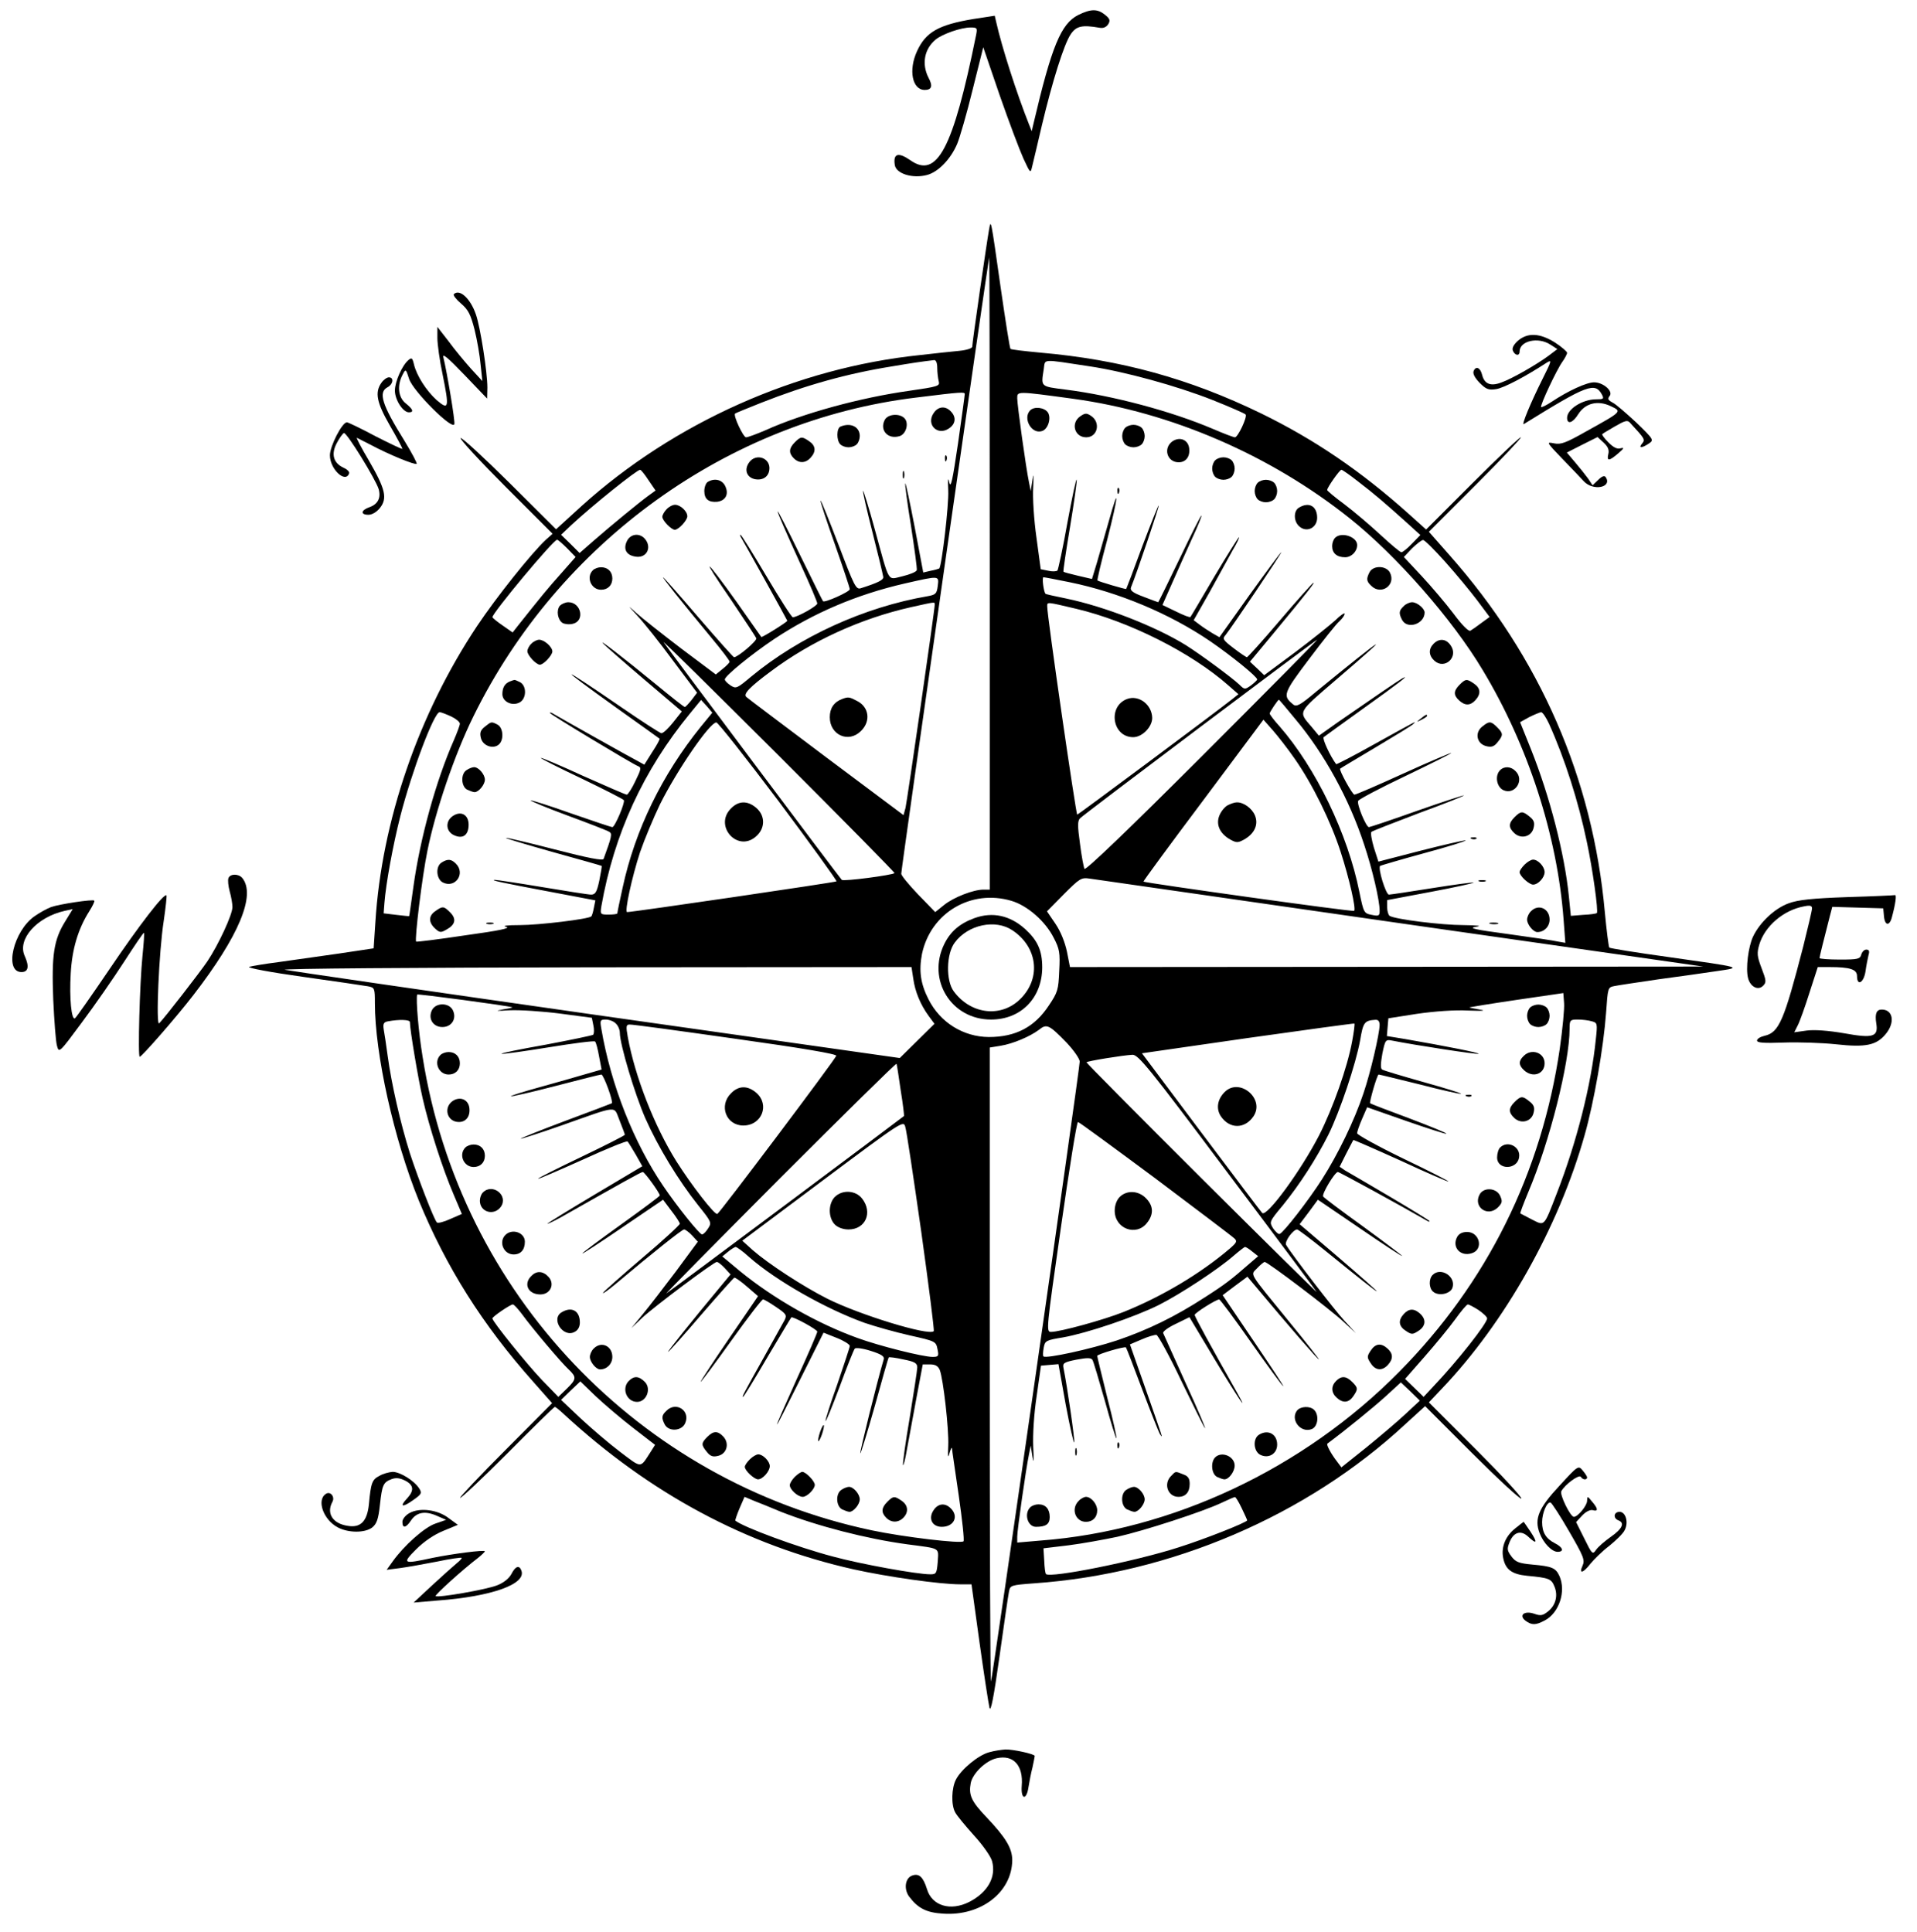 <?xml version="1.0" standalone="no"?>
<!DOCTYPE svg PUBLIC "-//W3C//DTD SVG 20010904//EN"
 "http://www.w3.org/TR/2001/REC-SVG-20010904/DTD/svg10.dtd">
<svg version="1.0" xmlns="http://www.w3.org/2000/svg"
 width="767pt" height="773pt" viewBox="0 0 767 773"
 preserveAspectRatio="xMidYMid meet">

<g transform="translate(0,773) scale(0.1,-0.1)"
fill="#000000" stroke="none">
<path d="M4314 7670 c-69 -35 -106 -124 -179 -435 l-7 -30 -10 25 c-51 128
-110 313 -132 411 l-6 26 -85 -13 c-139 -23 -191 -52 -226 -129 -35 -76 -19
-155 31 -155 28 0 33 16 15 49 -28 55 -17 115 29 153 27 22 101 48 139 48 27
0 28 -2 22 -32 -92 -454 -156 -575 -263 -499 -48 33 -69 27 -62 -19 5 -35 71
-56 130 -40 44 12 94 63 120 125 10 24 38 120 61 214 l43 172 66 -193 c37
-106 80 -220 95 -253 28 -60 28 -60 35 -30 4 17 22 91 39 165 42 176 88 323
115 363 22 33 46 38 115 26 15 -3 27 2 35 14 9 15 7 22 -13 38 -30 24 -56 24
-107 -1z"/>
<path d="M3957 6810 c-8 -43 -67 -450 -67 -467 0 -7 -22 -14 -52 -17 -29 -3
-100 -10 -158 -17 -492 -51 -983 -270 -1352 -603 l-103 -94 -187 186 c-103
102 -191 183 -195 179 -4 -4 77 -92 180 -195 l188 -188 -27 -24 c-58 -54 -199
-231 -275 -345 -235 -353 -382 -782 -407 -1185 l-7 -105 -140 -21 c-77 -11
-185 -26 -240 -34 -55 -7 -108 -16 -118 -19 -10 -4 86 -22 215 -40 128 -18
245 -35 261 -38 26 -5 27 -8 27 -67 0 -203 76 -545 176 -791 109 -265 254
-496 458 -725 l75 -85 -186 -187 c-103 -103 -185 -190 -182 -192 3 -3 88 77
190 179 101 102 186 185 189 185 3 0 19 -13 35 -28 345 -319 732 -526 1160
-622 135 -30 346 -60 426 -60 l46 0 32 -232 c18 -128 36 -246 40 -262 5 -20
17 41 40 205 18 129 35 246 38 260 5 25 7 26 101 33 547 38 1090 270 1485 637
l79 72 188 -188 c104 -104 193 -186 197 -182 4 4 -78 93 -182 197 l-188 188
52 55 c252 264 467 645 571 1014 38 133 76 353 86 490 7 100 7 102 33 107 14
3 94 15 176 27 83 11 188 26 235 33 103 15 104 14 -200 57 -124 17 -228 34
-231 37 -3 4 -11 68 -18 142 -48 534 -259 1019 -622 1429 l-82 93 189 189
c104 104 184 189 179 189 -6 0 -93 -83 -194 -184 l-185 -185 -69 62 c-192 172
-377 298 -592 403 -286 139 -562 215 -884 243 -63 6 -116 12 -118 15 -3 2 -20
112 -39 243 -41 289 -39 276 -47 233z m3 -1375 l0 -1265 -25 0 c-40 0 -118
-30 -157 -61 l-36 -29 -69 71 c-37 39 -68 76 -67 83 1 27 349 2466 352 2466 1
0 2 -569 2 -1265z m-210 823 c0 -18 3 -42 6 -54 5 -19 -2 -21 -119 -38 -193
-27 -425 -90 -575 -158 -35 -15 -70 -28 -77 -28 -11 0 -52 87 -44 95 2 2 49
21 104 43 180 71 344 117 525 146 83 14 110 18 168 25 7 0 12 -11 12 -31z
m610 6 c140 -21 348 -78 492 -135 70 -28 130 -54 132 -58 7 -10 -31 -91 -43
-91 -5 0 -45 15 -89 34 -164 70 -399 133 -589 157 -101 13 -98 10 -87 81 7 43
-14 42 184 12z m-500 -111 c0 -5 -12 -93 -27 -198 -22 -149 -29 -182 -35 -155
-5 23 -6 12 -4 -33 3 -56 -26 -303 -36 -312 -2 -1 -17 -6 -34 -9 l-30 -7 -34
180 c-19 99 -36 179 -38 177 -2 -3 8 -79 23 -171 14 -91 25 -171 23 -177 -3
-7 -28 -17 -57 -24 -62 -14 -50 -34 -111 188 -24 87 -45 156 -47 154 -2 -2 15
-77 38 -167 23 -90 42 -170 43 -178 1 -12 -21 -23 -90 -45 -19 -6 -26 8 -89
174 -38 99 -70 179 -72 177 -2 -2 24 -81 57 -174 33 -94 60 -175 60 -181 0
-10 -100 -55 -107 -48 -2 2 -41 81 -87 175 -126 258 -126 243 -1 -31 36 -78
65 -147 65 -153 0 -10 -80 -55 -98 -55 -5 0 -52 74 -106 165 -54 91 -100 165
-103 165 -2 0 -2 -3 0 -7 17 -28 187 -335 187 -337 0 -5 -101 -68 -104 -65 -1
2 -47 66 -100 142 -130 182 -146 188 -22 8 53 -79 99 -148 102 -155 4 -10 -74
-76 -89 -76 -3 0 -67 72 -143 160 -75 88 -139 160 -141 160 -4 0 63 -85 194
-243 40 -48 73 -91 72 -95 0 -4 -13 -17 -28 -29 l-27 -22 -140 105 c-76 58
-157 122 -179 142 -36 33 -35 32 6 -13 26 -28 90 -108 142 -179 l96 -128 -22
-29 c-12 -15 -24 -28 -27 -28 -3 -1 -54 40 -115 90 -128 105 -239 191 -210
162 11 -11 86 -77 166 -145 l147 -125 -35 -44 c-19 -24 -40 -44 -47 -43 -6 1
-76 46 -156 101 -262 180 -273 179 -20 -2 91 -65 167 -119 169 -121 2 -2 -11
-26 -29 -53 l-32 -51 -31 17 c-24 12 -293 163 -339 190 -5 2 -8 2 -8 0 0 -5
330 -204 353 -213 14 -5 12 -13 -11 -60 -14 -30 -30 -54 -34 -54 -5 0 -83 34
-175 75 -91 42 -167 74 -169 72 -2 -2 71 -39 162 -82 91 -44 168 -83 170 -87
6 -9 -36 -108 -46 -108 -4 0 -79 25 -165 55 -87 31 -160 54 -162 52 -2 -2 65
-30 149 -61 84 -31 159 -60 166 -65 12 -7 10 -18 -23 -108 -3 -8 -61 3 -196
38 -105 27 -193 48 -195 46 -2 -2 83 -27 189 -57 105 -29 193 -54 194 -55 2
-1 -3 -27 -9 -58 -10 -47 -16 -57 -33 -57 -11 0 -99 14 -195 30 -96 16 -182
29 -190 29 -21 -1 26 -11 228 -49 l174 -33 -6 -30 c-3 -17 -8 -32 -10 -34 -10
-11 -211 -35 -286 -35 -52 0 -73 -3 -55 -7 21 -5 -26 -15 -164 -34 -106 -16
-195 -27 -196 -25 -7 7 24 261 45 363 32 160 109 386 184 538 342 697 1019
1185 1771 1276 184 23 195 23 195 14z m435 -19 c389 -53 788 -225 1105 -478
186 -148 411 -404 532 -607 181 -300 299 -662 324 -999 l7 -93 -29 5 c-16 4
-105 17 -199 30 -135 18 -162 24 -130 29 27 4 10 6 -50 7 -86 0 -273 23 -295
37 -5 3 -10 19 -10 35 l0 28 175 33 c96 18 173 35 171 37 -3 2 -77 -8 -165
-22 -88 -14 -167 -26 -174 -26 -12 0 -45 106 -35 115 1 1 81 25 177 51 96 26
170 49 165 51 -5 1 -85 -17 -179 -41 l-170 -44 -18 56 c-9 31 -14 59 -10 63 5
4 90 37 190 75 101 37 182 69 180 71 -2 1 -86 -26 -188 -62 -101 -36 -188 -65
-192 -65 -11 0 -49 91 -43 105 2 6 87 51 190 100 102 49 184 90 183 92 -2 1
-88 -35 -191 -82 -103 -47 -191 -85 -197 -85 -8 0 -63 100 -57 104 2 2 66 40
143 86 77 46 145 87 150 93 13 13 19 16 -158 -82 -82 -46 -150 -81 -151 -79
-25 34 -56 102 -50 108 5 4 77 56 159 115 140 100 192 140 155 120 -16 -9
-127 -85 -254 -173 l-79 -56 -29 35 c-54 63 -59 54 98 189 242 207 202 183
-80 -48 -64 -54 -79 -62 -92 -51 -43 35 -40 44 64 182 55 73 109 141 121 151
12 11 21 24 21 30 0 5 -17 -6 -37 -26 -21 -19 -93 -77 -161 -128 l-124 -92
-28 27 -29 27 93 112 c136 164 172 211 160 203 -6 -4 -67 -72 -135 -152 -68
-80 -127 -145 -130 -145 -3 0 -27 16 -53 36 -42 32 -46 38 -33 52 23 28 228
332 223 332 -2 0 -59 -77 -126 -170 l-121 -170 -28 16 c-15 9 -38 24 -51 34
l-24 18 64 113 c35 63 76 138 92 167 17 28 28 52 25 52 -2 0 -47 -71 -98 -157
-51 -87 -94 -160 -96 -162 -2 -3 -28 7 -58 22 l-54 26 39 88 c21 48 57 128 79
177 23 49 40 91 38 93 -2 2 -41 -76 -87 -172 -46 -96 -85 -175 -86 -175 -1 0
-28 10 -59 22 -43 16 -54 25 -50 37 24 59 114 326 111 328 -2 2 -31 -72 -66
-164 -34 -93 -63 -169 -64 -170 -2 -2 -108 29 -115 34 -2 1 15 75 39 163 45
176 50 231 6 73 -15 -54 -37 -128 -47 -164 l-20 -66 -56 13 c-30 7 -56 14 -58
16 -2 2 10 82 26 178 16 96 28 181 27 190 -2 8 -18 -68 -37 -170 -18 -102 -37
-188 -40 -193 -4 -4 -21 -5 -37 -1 l-30 6 -17 126 c-10 70 -16 161 -13 202 2
50 1 60 -3 30 l-7 -45 -7 35 c-12 57 -47 309 -47 336 0 29 -3 29 225 -2z
m-1700 -326 l28 -41 -29 -21 c-37 -27 -148 -118 -219 -180 l-56 -49 -37 37
-37 36 40 38 c86 80 262 221 276 222 4 0 19 -19 34 -42z m2839 -5 c64 -49 106
-85 195 -165 l54 -49 -34 -35 c-18 -19 -37 -34 -42 -34 -5 0 -43 32 -84 70
-42 39 -107 94 -144 122 -38 28 -69 54 -69 57 0 10 50 81 57 81 4 0 34 -21 67
-47z m-3164 -268 l33 -34 -59 -67 c-52 -58 -78 -90 -171 -207 l-22 -28 -40 28
c-22 15 -40 30 -41 33 0 17 244 310 259 310 4 0 22 -16 41 -35z m3512 -53 c43
-48 100 -117 128 -154 l50 -67 -33 -24 c-17 -13 -37 -27 -44 -31 -7 -4 -34 23
-68 69 -31 41 -88 108 -127 150 l-71 76 33 35 c19 18 39 34 44 33 6 0 46 -40
88 -87z m-2030 -97 c-4 -31 -8 -35 -41 -41 -252 -43 -513 -162 -706 -322 -56
-47 -60 -49 -82 -35 -13 9 -23 19 -23 24 0 14 107 101 198 162 157 104 330
178 522 222 141 32 137 32 132 -10z m528 15 c195 -40 399 -125 562 -236 86
-59 188 -142 188 -153 0 -3 -12 -14 -25 -24 -24 -17 -26 -17 -47 4 -30 28
-150 117 -213 157 -121 75 -325 155 -480 187 -44 9 -81 17 -82 19 -7 7 -15 66
-8 66 4 0 51 -9 105 -20z m-540 -89 c0 -22 -111 -789 -117 -814 l-8 -29 -310
232 c-170 128 -314 236 -319 241 -13 12 14 40 99 103 160 120 359 211 559 256
99 22 96 22 96 11z m565 -17 c212 -50 462 -176 610 -307 l40 -35 -25 -20 c-72
-57 -616 -462 -620 -462 -5 0 -121 799 -120 833 0 19 -4 19 115 -9z m-726
-1058 c-8 -8 -204 -34 -211 -27 -10 10 -703 935 -713 951 -4 8 202 -196 460
-453 257 -257 466 -469 464 -471z m1231 469 c-288 -288 -467 -460 -471 -452
-3 6 -12 52 -18 101 -10 72 -10 92 1 102 17 17 942 713 948 714 3 0 -204 -209
-460 -465z m-2006 117 c-155 -192 -263 -413 -313 -645 -12 -53 -21 -99 -21
-102 0 -3 -16 -5 -35 -5 -33 0 -34 1 -29 33 51 290 168 544 354 771 l45 55 23
-25 22 -26 -46 -56z m2379 30 c116 -138 216 -321 275 -502 33 -98 62 -224 62
-264 0 -21 -3 -23 -32 -17 -31 6 -32 9 -49 91 -46 232 -174 497 -320 664 -22
24 -39 47 -39 51 0 5 32 54 37 55 1 0 31 -35 66 -78z m-3378 11 c19 -9 35 -22
35 -29 0 -6 -11 -36 -24 -66 -71 -161 -135 -391 -162 -587 -9 -64 -16 -116
-17 -117 -1 -1 -24 2 -52 5 l-50 6 3 40 c6 79 34 232 64 350 47 182 135 415
157 415 6 0 26 -8 46 -17z m4393 -30 c63 -140 117 -309 151 -472 23 -107 47
-279 40 -285 -2 -2 -26 -6 -54 -7 l-50 -4 -8 79 c-17 169 -76 399 -152 589
l-43 107 36 20 c20 10 42 19 48 20 6 0 20 -21 32 -47z m-1018 -139 c72 -103
145 -252 184 -373 35 -108 62 -228 54 -236 -4 -5 -838 112 -843 117 -1 2 106
148 239 325 l241 323 38 -43 c20 -23 60 -74 87 -113z m-2065 -170 c130 -174
234 -318 232 -321 -4 -4 -815 -123 -838 -123 -11 0 19 139 52 240 18 52 54
138 80 192 68 136 198 326 225 327 6 1 118 -141 249 -315z m2490 -489 l1210
-173 -1267 -1 -1267 -1 -12 61 c-8 38 -25 81 -46 112 l-34 50 68 69 c63 63 69
67 103 62 19 -3 580 -83 1245 -179z m-1558 90 c64 -19 136 -82 169 -148 23
-44 26 -60 22 -132 -3 -75 -6 -86 -41 -138 -57 -87 -133 -127 -241 -127 -102
1 -194 58 -241 151 -32 63 -39 114 -26 182 35 164 196 260 358 212z m-393
-311 c7 -52 29 -105 62 -150 l23 -31 -69 -68 -70 -69 -1212 172 c-667 95
-1229 177 -1248 181 -20 5 512 9 1236 10 l1271 1 7 -46z m-1604 -115 c3 -1
-15 -5 -40 -9 -32 -6 -24 -6 29 -3 40 2 131 -4 201 -13 l128 -17 6 -30 c4 -17
3 -34 -1 -38 -5 -3 -91 -21 -192 -40 -102 -18 -180 -34 -174 -36 5 -2 90 10
189 26 98 16 182 27 185 23 4 -4 11 -31 16 -60 l10 -52 -66 -19 c-36 -11 -119
-34 -183 -52 -65 -18 -116 -34 -114 -36 2 -2 82 16 178 41 96 25 179 46 184
46 9 0 49 -110 42 -115 -2 -1 -85 -33 -185 -70 -101 -38 -181 -70 -180 -72 2
-1 75 22 163 53 235 83 208 80 233 20 11 -28 21 -54 21 -57 0 -3 -79 -43 -175
-89 -96 -46 -174 -85 -172 -87 2 -2 82 33 178 76 96 44 177 77 180 73 4 -4 18
-28 33 -53 l26 -46 -190 -113 c-104 -62 -190 -115 -190 -117 0 -2 24 9 53 25
249 141 322 182 329 182 7 0 68 -84 68 -94 0 -3 -70 -55 -155 -116 -85 -61
-155 -113 -155 -116 0 -3 73 45 161 105 l162 110 33 -44 c19 -24 34 -48 34
-52 0 -5 -67 -67 -150 -137 -82 -70 -153 -133 -157 -139 -4 -7 18 8 48 33 152
128 268 220 276 220 5 0 20 -11 32 -24 l23 -25 -87 -118 c-49 -65 -109 -143
-134 -173 l-45 -55 44 42 c51 47 286 223 298 223 5 0 19 -11 32 -25 l23 -25
-39 -47 c-120 -144 -215 -263 -211 -263 3 0 62 66 132 148 70 81 130 148 133
149 4 1 27 -15 51 -36 l44 -38 -117 -171 c-65 -95 -115 -172 -113 -172 3 0 58
74 123 165 65 91 122 165 127 165 5 0 28 -14 53 -31 40 -27 43 -32 33 -52 -7
-12 -42 -76 -79 -142 -85 -152 -92 -165 -87 -165 3 0 46 71 97 158 51 86 94
158 96 160 4 6 104 -48 104 -57 0 -5 -36 -89 -81 -187 -109 -242 -107 -244 8
-13 l98 196 53 -21 c28 -11 52 -26 52 -32 0 -6 -23 -75 -50 -154 -28 -78 -49
-145 -47 -147 2 -2 28 61 57 139 29 79 56 147 60 151 4 5 33 1 64 -9 42 -13
55 -22 52 -33 -26 -87 -97 -374 -94 -377 2 -2 28 83 58 189 29 105 54 194 56
195 1 2 28 -1 58 -8 46 -9 56 -15 56 -32 0 -11 -14 -101 -30 -200 -17 -100
-29 -185 -27 -191 1 -5 9 21 15 59 7 38 24 131 38 206 l26 138 29 0 c21 0 32
-6 39 -22 14 -36 37 -237 34 -303 -2 -45 -1 -53 5 -30 5 17 9 25 10 19 0 -7
13 -91 27 -189 14 -97 23 -180 19 -183 -10 -10 -239 17 -367 44 -933 197
-1648 950 -1797 1894 -17 103 -27 228 -22 250 1 4 366 -45 381 -51z m4191
-164 c-73 -499 -291 -939 -643 -1295 -383 -388 -908 -635 -1435 -675 l-93 -8
0 24 c0 26 35 272 47 329 l7 35 7 -45 c5 -30 6 -17 3 40 -2 51 3 133 14 205
l17 120 35 3 35 3 29 -162 c17 -90 32 -157 34 -151 3 10 -28 224 -43 298 -4
19 2 23 52 33 43 8 58 8 64 -1 4 -6 26 -81 50 -165 23 -84 44 -151 46 -149 2
2 -14 76 -37 164 -22 89 -40 163 -40 166 0 7 110 39 115 34 2 -2 31 -77 65
-168 34 -90 66 -171 71 -179 13 -19 16 -29 -61 191 l-59 168 47 20 c25 11 52
19 59 18 7 -2 52 -84 99 -183 48 -99 90 -184 95 -190 5 -5 -29 76 -77 180 -47
105 -88 195 -90 200 -3 6 20 23 50 37 l55 27 97 -162 c90 -150 150 -240 92
-137 -107 189 -168 301 -168 308 0 8 86 62 98 62 4 0 61 -77 127 -171 66 -94
124 -173 129 -176 5 -3 -48 77 -117 179 l-125 185 49 37 50 37 26 -31 c145
-173 255 -300 260 -300 2 0 -51 68 -119 151 -167 205 -155 185 -128 214 13 14
27 25 30 25 12 0 263 -190 315 -239 l50 -46 -46 50 c-40 43 -210 264 -233 303
-8 13 28 62 44 62 4 0 56 -39 115 -87 257 -209 271 -214 38 -14 l-143 122 37
49 36 49 169 -115 c92 -63 168 -113 168 -110 0 2 -70 55 -155 117 -86 62 -158
116 -161 121 -6 10 47 98 59 98 6 0 256 -137 360 -197 4 -2 7 -2 7 0 0 3 -71
46 -157 97 -87 51 -168 99 -181 106 l-22 15 26 52 c15 28 27 53 29 55 1 1 86
-36 190 -83 103 -48 189 -85 190 -83 2 2 -79 43 -181 92 -101 49 -184 95 -184
101 0 7 9 33 20 58 l20 46 157 -55 c86 -30 158 -53 160 -51 2 3 -65 30 -149
62 -84 31 -154 58 -156 60 -4 4 28 115 34 115 3 0 77 -18 166 -40 88 -23 162
-39 164 -37 2 2 -65 23 -151 47 -85 24 -159 46 -165 50 -7 4 -6 25 1 64 11 54
13 57 38 52 90 -18 344 -57 347 -53 4 4 -133 31 -294 59 l-73 12 3 36 3 35
115 18 c70 10 150 16 205 13 58 -2 74 -1 45 4 -25 4 -43 8 -40 9 3 1 88 15
190 30 l185 27 3 -40 c2 -21 -6 -103 -17 -181z m-4601 105 c0 -30 33 -227 51
-305 26 -115 81 -285 124 -385 l33 -78 -46 -20 c-26 -12 -50 -18 -54 -14 -12
13 -75 176 -108 277 -37 117 -74 278 -89 390 -6 44 -13 92 -16 107 -3 21 0 28
18 31 43 8 87 7 87 -3z m824 -6 c9 -8 16 -25 16 -37 0 -46 60 -246 102 -342
51 -115 133 -250 212 -349 53 -66 54 -69 39 -92 -8 -13 -19 -24 -24 -24 -10 0
-100 112 -156 195 -117 172 -209 404 -247 628 -6 34 -5 37 18 37 13 0 32 -7
40 -16z m3056 -6 c-1 -37 -36 -189 -65 -274 -36 -108 -102 -244 -166 -344 -53
-83 -153 -212 -169 -218 -5 -2 -16 8 -26 22 -16 26 -16 27 39 93 68 84 133
185 182 282 46 93 110 284 127 378 12 72 17 79 61 82 11 1 17 -6 17 -21z m849
15 c22 -6 23 -8 16 -72 -18 -181 -77 -413 -156 -616 -53 -137 -48 -131 -100
-105 -24 13 -45 23 -46 24 -2 1 13 40 32 86 85 200 165 517 165 653 0 35 2 37
33 37 17 0 43 -3 56 -7z m-959 -80 c-19 -104 -77 -268 -132 -376 -73 -142
-210 -329 -228 -311 -5 5 -115 151 -245 324 l-236 315 423 61 c233 33 425 59
427 58 2 -2 -2 -34 -9 -71z m-2467 10 c265 -37 406 -61 403 -68 -6 -17 -467
-630 -476 -633 -11 -4 -102 113 -164 211 -88 141 -165 338 -194 496 -8 44 -7
51 7 51 9 1 199 -25 424 -57z m1325 -16 c28 -30 52 -64 52 -75 0 -31 -350
-2476 -355 -2481 -3 -2 -5 568 -5 1266 l0 1271 43 7 c50 8 118 37 154 64 31
25 40 21 111 -52z m643 -519 c195 -259 355 -474 357 -478 1 -3 -206 201 -461
455 -254 253 -461 462 -460 464 4 5 145 28 184 30 23 1 66 -51 380 -471z
m-1307 327 c9 -54 14 -100 13 -101 -18 -15 -943 -706 -951 -710 -6 -4 198 203
454 460 256 256 466 463 467 459 2 -5 9 -53 17 -108z m82 -564 c30 -216 53
-396 50 -398 -19 -20 -296 65 -426 130 -97 49 -235 139 -298 194 l-42 38 322
241 c317 237 323 241 330 215 5 -14 33 -203 64 -420z m937 213 c166 -125 308
-232 316 -240 12 -11 9 -17 -19 -41 -117 -100 -272 -192 -424 -253 -80 -32
-255 -80 -291 -80 -20 0 -18 13 40 420 33 231 63 420 68 420 4 0 143 -102 310
-226z m-1625 -315 c107 -94 306 -207 462 -263 41 -14 122 -37 180 -50 103 -23
105 -24 111 -55 6 -28 4 -31 -20 -31 -38 0 -214 44 -301 76 -158 57 -333 156
-468 266 l-72 60 22 18 c13 11 27 19 31 20 5 0 30 -18 55 -41z m2013 22 l23
-18 -35 -30 c-72 -63 -96 -82 -179 -135 -117 -76 -227 -130 -351 -172 -106
-35 -284 -74 -294 -64 -3 2 -2 18 1 35 5 28 10 30 77 41 96 17 286 81 384 130
87 44 236 142 298 196 22 19 43 35 46 36 4 0 17 -8 30 -19z m-2924 -248 c46
-63 159 -196 187 -222 34 -32 33 -40 -7 -79 l-33 -32 -65 67 c-62 65 -199 235
-199 247 0 7 72 56 82 56 4 0 20 -17 35 -37z m3828 15 c19 -13 35 -28 35 -34
0 -20 -118 -170 -214 -271 l-40 -43 -37 36 -37 36 78 89 c43 49 98 116 122
149 23 32 46 60 51 60 4 0 23 -10 42 -22z m-3382 -472 l88 -68 -17 -27 c-44
-68 -34 -68 -123 -1 -45 34 -116 95 -159 135 l-77 73 38 37 39 37 61 -59 c34
-32 102 -90 150 -127z m3090 55 c-32 -30 -103 -90 -157 -134 l-99 -79 -18 24
c-24 31 -43 67 -38 71 73 54 188 148 234 190 l60 55 38 -36 38 -37 -58 -54z
m-2498 -391 c145 -57 342 -108 505 -130 136 -18 125 -12 122 -70 -4 -47 -6
-50 -30 -50 -53 0 -279 41 -389 71 -141 37 -360 118 -391 144 -1 1 6 23 17 49
l20 46 38 -16 c21 -8 70 -28 108 -44z m1843 15 c12 -25 22 -47 22 -49 0 -8
-172 -76 -277 -109 -171 -55 -510 -123 -528 -106 -3 3 -6 27 -7 54 l-3 49 100
12 c55 7 143 23 195 34 111 25 343 101 415 135 28 13 52 24 56 24 3 1 15 -19
27 -44z"/>
<path d="M3735 6076 c-30 -45 16 -91 61 -61 28 18 31 46 8 69 -22 23 -51 20
-69 -8z"/>
<path d="M3540 6050 c-22 -42 13 -80 60 -65 25 8 37 50 20 70 -19 22 -67 19
-80 -5z"/>
<path d="M3363 6023 c-16 -6 -17 -55 -1 -71 7 -7 21 -12 33 -12 12 0 26 5 33
12 7 7 12 21 12 33 0 37 -36 55 -77 38z"/>
<path d="M3180 5960 c-24 -24 -25 -43 -4 -64 21 -21 47 -20 67 2 23 25 21 48
-5 66 -29 20 -34 20 -58 -4z"/>
<path d="M3781 5894 c0 -11 3 -14 6 -6 3 7 2 16 -1 19 -3 4 -6 -2 -5 -13z"/>
<path d="M2997 5879 c-20 -28 -10 -58 21 -66 31 -7 56 7 60 36 7 48 -53 70
-81 30z"/>
<path d="M3612 5830 c0 -14 2 -19 5 -12 2 6 2 18 0 25 -3 6 -5 1 -5 -13z"/>
<path d="M2831 5801 c-7 -5 -13 -21 -13 -36 0 -32 17 -46 51 -43 34 4 48 30
33 62 -12 27 -44 34 -71 17z"/>
<path d="M2667 5692 c-10 -10 -17 -24 -17 -30 0 -15 36 -52 50 -52 15 0 50 38
50 54 0 20 -28 46 -49 46 -10 0 -25 -8 -34 -18z"/>
<path d="M2508 5564 c-16 -34 0 -58 39 -62 39 -4 60 34 37 67 -21 30 -61 27
-76 -5z"/>
<path d="M2372 5448 c-28 -28 -7 -78 33 -78 27 0 45 18 45 45 0 27 -18 45 -45
45 -12 0 -26 -5 -33 -12z"/>
<path d="M2240 5306 c-15 -19 -9 -56 11 -69 9 -5 28 -7 42 -3 48 12 32 86 -19
86 -12 0 -27 -7 -34 -14z"/>
<path d="M2126 5154 c-9 -8 -16 -22 -16 -30 0 -16 35 -54 50 -54 15 0 50 38
50 53 0 18 -32 47 -53 47 -8 0 -23 -7 -31 -16z"/>
<path d="M2040 5003 c-20 -8 -30 -24 -30 -51 0 -30 39 -49 69 -33 28 15 29 66
2 81 -11 5 -21 10 -23 9 -2 0 -10 -3 -18 -6z"/>
<path d="M1940 4822 c-18 -14 -21 -25 -16 -45 7 -31 48 -46 71 -27 22 18 19
67 -4 80 -25 13 -25 13 -51 -8z"/>
<path d="M1868 4649 c-25 -14 -24 -65 1 -79 11 -5 24 -10 30 -10 16 0 41 30
41 50 0 21 -25 50 -43 50 -7 0 -20 -5 -29 -11z"/>
<path d="M1811 4464 c-30 -21 -27 -61 5 -76 36 -17 59 0 59 42 0 40 -31 57
-64 34z"/>
<path d="M1768 4279 c-26 -15 -23 -65 3 -80 50 -26 93 35 53 75 -18 18 -32 20
-56 5z"/>
<path d="M1742 4084 c-28 -19 -28 -45 -1 -70 19 -17 23 -17 47 -3 34 19 39 42
13 68 -25 25 -30 26 -59 5z"/>
<path d="M1948 4033 c6 -2 18 -2 25 0 6 3 1 5 -13 5 -14 0 -19 -2 -12 -5z"/>
<path d="M4122 6088 c-31 -31 5 -97 47 -83 24 7 38 51 24 74 -13 20 -54 26
-71 9z"/>
<path d="M4322 6064 c-39 -27 -23 -84 24 -84 46 0 59 60 19 86 -18 12 -24 11
-43 -2z"/>
<path d="M4502 6018 c-7 -7 -12 -21 -12 -33 0 -12 5 -26 12 -33 7 -7 21 -12
33 -12 12 0 26 5 33 12 7 7 12 21 12 33 0 12 -5 26 -12 33 -7 7 -21 12 -33 12
-12 0 -26 -5 -33 -12z"/>
<path d="M4691 5964 c-38 -27 -22 -84 25 -84 29 0 46 23 42 56 -4 34 -37 48
-67 28z"/>
<path d="M4862 5888 c-7 -7 -12 -21 -12 -33 0 -12 5 -26 12 -33 7 -7 21 -12
33 -12 12 0 26 5 33 12 7 7 12 21 12 33 0 12 -5 26 -12 33 -7 7 -21 12 -33 12
-12 0 -26 -5 -33 -12z"/>
<path d="M5032 5798 c-7 -7 -12 -21 -12 -33 0 -12 5 -26 12 -33 7 -7 21 -12
33 -12 12 0 26 5 33 12 7 7 12 21 12 33 0 12 -5 26 -12 33 -7 7 -21 12 -33 12
-12 0 -26 -5 -33 -12z"/>
<path d="M4471 5764 c0 -11 3 -14 6 -6 3 7 2 16 -1 19 -3 4 -6 -2 -5 -13z"/>
<path d="M5198 5699 c-22 -12 -23 -52 -2 -73 29 -30 74 -10 74 32 0 46 -32 65
-72 41z"/>
<path d="M5342 5578 c-7 -7 -12 -21 -12 -33 0 -29 19 -45 52 -45 25 0 48 23
48 49 0 33 -63 54 -88 29z"/>
<path d="M5480 5441 c-14 -27 -13 -37 6 -55 40 -40 101 3 75 53 -15 28 -66 29
-81 2z"/>
<path d="M5616 5304 c-19 -18 -20 -28 -6 -55 21 -39 90 -16 90 30 0 16 -30 41
-50 41 -10 0 -26 -7 -34 -16z"/>
<path d="M5736 5154 c-21 -21 -20 -47 3 -68 41 -37 97 14 66 60 -18 28 -46 31
-69 8z"/>
<path d="M5840 4990 c-25 -25 -25 -42 -2 -63 24 -22 45 -21 65 1 23 25 21 48
-5 66 -29 20 -34 20 -58 -4z"/>
<path d="M5684 4854 c-18 -14 -18 -15 4 -4 12 6 22 13 22 15 0 8 -5 6 -26 -11z"/>
<path d="M5930 4822 c-31 -25 -21 -69 17 -78 20 -5 31 -2 45 16 23 28 23 35
-2 60 -25 25 -32 25 -60 2z"/>
<path d="M6002 4648 c-22 -22 -14 -67 13 -80 46 -21 86 40 49 76 -18 19 -45
21 -62 4z"/>
<path d="M6060 4460 c-25 -25 -25 -42 0 -65 27 -24 68 -13 76 22 5 20 2 31
-16 45 -28 23 -35 23 -60 -2z"/>
<path d="M5888 4373 c7 -3 16 -2 19 1 4 3 -2 6 -13 5 -11 0 -14 -3 -6 -6z"/>
<path d="M6100 4270 c-11 -11 -20 -24 -20 -30 0 -15 38 -50 54 -50 20 0 46 28
46 50 0 22 -26 50 -46 50 -8 0 -23 -9 -34 -20z"/>
<path d="M5918 4203 c6 -2 18 -2 25 0 6 3 1 5 -13 5 -14 0 -19 -2 -12 -5z"/>
<path d="M6126 4084 c-9 -8 -16 -24 -16 -34 0 -20 25 -50 41 -50 27 0 49 22
49 50 0 44 -44 64 -74 34z"/>
<path d="M5963 4033 c9 -2 23 -2 30 0 6 3 -1 5 -18 5 -16 0 -22 -2 -12 -5z"/>
<path d="M3370 4933 c-33 -12 -50 -37 -50 -73 0 -72 76 -105 125 -55 40 39 32
96 -16 120 -30 16 -35 17 -59 8z"/>
<path d="M4510 4933 c-79 -29 -60 -153 24 -153 36 0 76 41 76 77 -1 53 -53 93
-100 76z"/>
<path d="M4913 4508 c-12 -6 -27 -24 -34 -41 -15 -36 1 -73 44 -97 24 -13 30
-13 54 0 43 24 59 61 44 97 -12 29 -47 54 -74 52 -7 0 -22 -5 -34 -11z"/>
<path d="M2925 4495 c-70 -69 25 -177 99 -113 38 32 39 83 2 115 -35 30 -71
29 -101 -2z"/>
<path d="M3899 4056 c-58 -21 -96 -53 -121 -104 -70 -143 28 -302 187 -302
120 0 204 86 205 208 0 68 -18 108 -68 154 -61 55 -131 70 -203 44z m152 -49
c99 -66 115 -187 36 -270 -76 -81 -201 -69 -271 26 -32 43 -30 150 4 195 53
72 163 95 231 49z"/>
<path d="M1729 3689 c-18 -34 3 -69 41 -69 38 0 59 35 41 69 -16 29 -66 29
-82 0z"/>
<path d="M1762 3508 c-28 -28 -7 -78 33 -78 27 0 45 18 45 45 0 27 -18 45 -45
45 -12 0 -26 -5 -33 -12z"/>
<path d="M1811 3324 c-38 -27 -22 -84 25 -84 29 0 46 23 42 56 -4 34 -37 48
-67 28z"/>
<path d="M1862 3138 c-28 -28 -7 -78 33 -78 27 0 45 18 45 45 0 27 -18 45 -45
45 -12 0 -26 -5 -33 -12z"/>
<path d="M1932 2958 c-7 -7 -12 -21 -12 -33 0 -46 57 -62 84 -24 31 45 -33 96
-72 57z"/>
<path d="M2022 2788 c-28 -28 -7 -78 33 -78 29 0 45 19 45 51 0 37 -51 54 -78
27z"/>
<path d="M2126 2624 c-33 -32 -13 -74 36 -74 40 0 59 41 33 70 -22 24 -48 26
-69 4z"/>
<path d="M2248 2479 c-46 -26 5 -104 51 -79 14 7 21 21 21 38 0 46 -32 65 -72
41z"/>
<path d="M2376 2334 c-9 -8 -16 -24 -16 -34 0 -20 25 -50 41 -50 27 0 49 22
49 50 0 44 -44 64 -74 34z"/>
<path d="M2516 2204 c-30 -30 -9 -84 33 -84 38 0 58 53 31 80 -24 24 -43 25
-64 4z"/>
<path d="M2666 2084 c-19 -18 -20 -28 -6 -55 16 -29 67 -26 81 5 23 50 -36 90
-75 50z"/>
<path d="M3281 1999 c-6 -18 -9 -34 -7 -36 2 -2 9 10 15 28 6 18 9 34 7 36 -2
2 -9 -10 -15 -28z"/>
<path d="M2830 1980 c-25 -25 -25 -32 -2 -60 14 -18 25 -21 45 -16 35 8 46 49
22 76 -23 25 -40 25 -65 0z"/>
<path d="M3000 1890 c-11 -11 -20 -24 -20 -30 0 -15 38 -50 53 -50 18 0 47 32
47 53 0 19 -27 47 -46 47 -8 0 -23 -9 -34 -20z"/>
<path d="M3180 1820 c-11 -11 -20 -26 -20 -33 0 -18 32 -47 52 -47 17 0 48 31
48 48 0 15 -36 52 -50 52 -5 0 -19 -9 -30 -20z"/>
<path d="M3368 1769 c-25 -14 -24 -65 1 -79 11 -5 24 -10 30 -10 16 0 41 30
41 50 0 21 -25 50 -43 50 -7 0 -20 -5 -29 -11z"/>
<path d="M3550 1720 c-24 -24 -25 -43 -4 -64 20 -20 48 -20 68 0 22 22 20 50
-6 68 -29 20 -34 20 -58 -4z"/>
<path d="M3735 1686 c-22 -33 -5 -66 33 -66 49 0 69 42 36 74 -23 23 -51 20
-69 -8z"/>
<path d="M6122 3698 c-7 -7 -12 -21 -12 -33 0 -12 5 -26 12 -33 7 -7 21 -12
33 -12 12 0 26 5 33 12 7 7 12 21 12 33 0 12 -5 26 -12 33 -7 7 -21 12 -33 12
-12 0 -26 -5 -33 -12z"/>
<path d="M6096 3504 c-21 -20 -20 -37 2 -57 35 -32 82 -15 82 28 0 43 -53 61
-84 29z"/>
<path d="M5868 3343 c7 -3 16 -2 19 1 4 3 -2 6 -13 5 -11 0 -14 -3 -6 -6z"/>
<path d="M6060 3320 c-25 -25 -25 -42 0 -65 27 -24 68 -13 76 22 5 20 2 31
-16 45 -28 23 -35 23 -60 -2z"/>
<path d="M6002 3138 c-7 -7 -12 -25 -12 -40 0 -51 81 -50 88 1 7 42 -46 69
-76 39z"/>
<path d="M5920 2950 c-27 -50 32 -92 73 -52 18 18 19 25 9 47 -15 32 -66 35
-82 5z"/>
<path d="M5830 2780 c-22 -41 13 -80 59 -65 48 15 31 85 -19 85 -19 0 -33 -7
-40 -20z"/>
<path d="M5732 2628 c-16 -16 -15 -53 2 -67 22 -19 68 -9 77 15 16 45 -46 85
-79 52z"/>
<path d="M5617 2472 c-24 -26 -21 -49 8 -68 23 -15 27 -15 50 0 30 19 32 46 7
69 -24 22 -45 21 -65 -1z"/>
<path d="M5484 2325 c-15 -23 -15 -27 0 -50 19 -30 46 -32 69 -7 22 24 21 45
-1 65 -26 24 -49 21 -68 -8z"/>
<path d="M5346 2204 c-21 -21 -20 -47 2 -67 25 -23 48 -21 66 5 20 29 20 34
-4 58 -24 24 -43 25 -64 4z"/>
<path d="M5190 2086 c-29 -36 13 -92 58 -75 25 9 31 56 10 77 -16 16 -53 15
-68 -2z"/>
<path d="M5038 1989 c-26 -15 -23 -65 3 -80 34 -18 69 3 69 40 0 42 -36 62
-72 40z"/>
<path d="M4471 1944 c0 -11 3 -14 6 -6 3 7 2 16 -1 19 -3 4 -6 -2 -5 -13z"/>
<path d="M4302 1920 c0 -14 2 -19 5 -12 2 6 2 18 0 25 -3 6 -5 1 -5 -13z"/>
<path d="M4862 1898 c-19 -19 -15 -66 7 -78 11 -5 24 -10 30 -10 18 0 41 31
41 55 0 37 -52 59 -78 33z"/>
<path d="M4686 1824 c-32 -31 -14 -84 29 -84 29 0 45 19 45 52 0 21 -6 31 -26
38 -32 13 -30 13 -48 -6z"/>
<path d="M4508 1769 c-25 -14 -24 -65 1 -79 11 -5 24 -10 30 -10 16 0 41 30
41 50 0 21 -25 50 -43 50 -7 0 -20 -5 -29 -11z"/>
<path d="M4316 1724 c-32 -31 -14 -84 29 -84 27 0 45 18 45 46 0 25 -24 54
-45 54 -7 0 -21 -7 -29 -16z"/>
<path d="M4122 1698 c-26 -26 -10 -78 23 -78 40 0 55 11 55 39 0 32 -16 51
-45 51 -12 0 -26 -5 -33 -12z"/>
<path d="M4900 3360 c-29 -29 -35 -66 -16 -96 35 -53 97 -53 132 0 45 70 -57
155 -116 96z"/>
<path d="M2925 3355 c-50 -49 -20 -129 49 -129 74 0 107 83 52 131 -35 30 -71
29 -101 -2z"/>
<path d="M3340 2940 c-12 -12 -20 -33 -20 -55 0 -22 8 -43 20 -55 12 -12 33
-20 55 -20 68 0 98 68 54 124 -26 33 -79 36 -109 6z"/>
<path d="M4480 2940 c-12 -12 -20 -33 -20 -55 0 -72 86 -104 129 -49 28 35 26
69 -4 99 -30 31 -77 33 -105 5z"/>
<path d="M1816 6553 c-4 -4 9 -21 29 -38 29 -25 38 -43 54 -105 10 -41 21
-104 24 -140 l7 -65 -46 50 c-25 28 -65 76 -89 109 l-45 58 0 -45 c0 -24 9
-90 21 -146 27 -134 25 -144 -24 -102 -41 37 -81 99 -91 144 -6 25 -9 27 -22
16 -25 -21 -54 -86 -54 -122 0 -37 32 -87 56 -87 21 0 17 12 -13 36 -30 24
-35 72 -12 115 12 24 13 23 26 -18 17 -50 176 -208 181 -180 3 14 -29 205 -44
267 -5 18 19 -2 84 -70 l91 -95 1 44 c0 61 -28 242 -46 293 -22 64 -65 103
-88 81z"/>
<path d="M6074 6367 c-18 -16 -25 -30 -21 -40 8 -20 27 -23 27 -4 0 43 74 60
123 28 l28 -18 -33 -25 c-48 -36 -149 -94 -192 -109 -43 -16 -67 -5 -76 31 -7
29 -25 37 -34 15 -4 -11 5 -27 24 -47 26 -26 36 -30 67 -25 30 5 113 48 202
106 21 13 19 7 -18 -67 -47 -94 -85 -186 -74 -179 255 158 285 169 313 117 8
-16 6 -18 -24 -18 -54 0 -116 -39 -116 -74 0 -28 23 -21 45 15 28 44 78 56
129 32 46 -22 49 -20 -97 -101 -83 -47 -102 -54 -130 -48 -31 6 -30 5 33 -61
36 -37 75 -78 87 -91 37 -40 114 -25 88 16 -5 8 -15 5 -30 -10 l-23 -22 -18
27 c-11 15 -34 44 -52 65 l-33 39 61 31 62 31 25 -23 c17 -16 22 -29 18 -45
-7 -29 3 -29 40 3 23 20 25 24 9 20 -14 -4 -28 3 -49 24 -16 16 -27 31 -24 33
2 2 25 16 51 31 40 23 50 26 60 14 60 -65 61 -67 48 -83 -16 -19 -1 -19 27 0
21 14 20 16 -50 84 -40 37 -82 74 -95 80 -18 10 -21 15 -12 26 16 19 -25 55
-62 55 -30 0 -104 -34 -170 -78 -21 -14 -40 -23 -42 -21 -5 6 62 149 85 181
10 14 19 31 19 36 0 5 -22 24 -48 41 -60 38 -109 41 -148 8z"/>
<path d="M1526 6198 c-27 -38 -19 -79 34 -171 28 -48 50 -90 50 -93 0 -3 -48
20 -107 50 -58 31 -110 56 -115 56 -19 0 -68 -95 -68 -132 0 -56 63 -114 77
-72 2 6 -8 16 -22 22 -41 19 -51 54 -28 98 11 21 24 39 29 41 11 4 127 -185
139 -224 10 -35 -3 -60 -35 -72 -36 -12 -39 -31 -6 -31 15 0 33 11 46 27 31
39 22 76 -44 190 -31 52 -52 93 -48 91 4 -2 30 -15 57 -29 71 -38 176 -81 182
-75 3 2 -20 45 -50 94 -89 143 -104 192 -67 212 23 12 27 40 6 40 -8 0 -22
-10 -30 -22z"/>
<path d="M914 4216 c-3 -8 -1 -31 5 -53 6 -21 11 -49 11 -63 0 -30 -56 -151
-101 -218 -30 -44 -170 -225 -192 -247 -14 -14 -1 288 18 409 8 55 13 101 11
103 -9 10 -108 -118 -227 -294 -72 -106 -134 -195 -139 -198 -14 -9 -23 81
-17 179 5 96 29 178 74 249 14 22 23 41 20 43 -6 6 -140 -14 -173 -26 -16 -6
-45 -22 -65 -36 -85 -58 -124 -224 -53 -224 27 0 32 22 13 64 -31 67 48 156
160 181 l32 7 -30 -49 c-46 -74 -55 -135 -48 -313 4 -85 10 -168 15 -185 8
-30 9 -29 100 94 51 68 127 178 169 243 42 65 77 117 79 115 2 -2 -1 -43 -6
-93 -11 -108 -19 -404 -11 -403 9 1 147 159 214 246 183 237 252 402 196 470
-15 17 -48 17 -55 -1z"/>
<path d="M7390 4140 c-140 -5 -197 -11 -234 -25 -55 -20 -115 -76 -142 -133
-19 -41 -30 -127 -20 -166 9 -35 40 -51 60 -31 14 14 13 21 -6 71 -18 47 -19
60 -9 94 22 74 97 138 179 153 24 5 32 3 32 -8 0 -8 -16 -76 -35 -152 -77
-298 -97 -345 -155 -358 -17 -4 -30 -12 -30 -19 0 -9 26 -11 108 -8 59 2 152
-1 208 -7 119 -13 161 -4 198 40 39 46 31 99 -15 99 -21 0 -28 -16 -22 -55 9
-54 -12 -61 -128 -40 -64 11 -119 15 -150 11 l-50 -7 14 28 c8 15 29 74 47
131 l33 102 47 0 c82 0 110 -9 110 -36 0 -42 27 -27 34 19 3 23 9 52 12 65 5
16 2 22 -9 22 -8 0 -17 -9 -20 -20 -5 -18 -14 -20 -86 -20 -45 0 -81 3 -81 6
0 6 17 73 41 167 l10 38 102 -3 102 -3 3 -33 c4 -38 23 -38 32 -1 14 52 19 89
12 87 -4 -1 -90 -5 -192 -8z"/>
<path d="M6239 1784 c-83 -89 -101 -132 -79 -189 15 -40 49 -75 72 -75 27 0
22 18 -12 35 -35 18 -50 43 -50 84 0 37 20 83 34 78 5 -2 39 -54 74 -115 58
-100 64 -115 54 -137 -16 -35 2 -31 32 8 14 17 47 50 75 71 27 22 55 49 61 62
17 31 5 74 -20 74 -23 0 -27 -25 -5 -34 27 -10 16 -34 -30 -66 -24 -17 -51
-40 -59 -52 -14 -20 -16 -18 -47 45 l-33 66 24 26 c15 16 32 24 42 22 23 -7
23 5 -2 34 -19 23 -19 23 -20 3 0 -19 -37 -64 -53 -64 -14 0 -58 90 -50 103
15 27 71 68 78 57 7 -12 25 -14 25 -2 0 4 -8 16 -18 28 -17 20 -18 20 -93 -62z"/>
<path d="M1518 1824 c-29 -15 -34 -27 -42 -114 -7 -68 -33 -95 -85 -86 -60 9
-86 50 -61 96 11 20 -8 44 -26 32 -38 -24 -11 -103 47 -134 43 -23 110 -23
139 0 17 14 24 33 30 89 9 81 13 91 47 104 17 6 32 5 54 -6 35 -18 37 -40 7
-72 -31 -33 -18 -37 25 -6 34 24 36 28 24 47 -21 32 -77 66 -106 66 -14 -1
-38 -7 -53 -16z"/>
<path d="M1638 1675 c-16 -9 -28 -24 -28 -35 0 -27 14 -25 34 5 22 33 55 40
102 20 l39 -17 -43 -15 c-44 -15 -126 -88 -172 -153 l-23 -32 54 7 c30 4 96
16 148 26 52 11 96 17 98 15 2 -2 -7 -12 -21 -23 -13 -11 -57 -50 -98 -88
l-73 -68 95 8 c217 16 357 66 336 120 -8 23 -24 18 -40 -14 -10 -18 -31 -35
-57 -45 -42 -17 -238 -51 -246 -43 -4 4 107 105 170 153 15 12 27 24 27 26 0
7 -130 -10 -208 -26 -120 -26 -125 -24 -67 34 32 32 72 59 109 74 l58 24 -37
27 c-44 34 -116 43 -157 20z"/>
<path d="M6064 1615 c-40 -31 -58 -75 -50 -118 9 -48 35 -67 97 -73 86 -8 96
-12 108 -42 16 -37 5 -77 -26 -101 -20 -16 -29 -18 -54 -9 -40 14 -64 -6 -35
-28 25 -18 40 -18 76 1 58 30 87 117 59 179 -15 32 -30 38 -108 45 -54 5 -67
10 -84 33 -17 23 -18 30 -7 57 16 40 45 49 74 22 35 -33 39 -25 10 19 -15 22
-27 40 -28 40 0 0 -15 -11 -32 -25z"/>
<path d="M3958 718 c-43 -11 -112 -68 -133 -109 -18 -34 -20 -102 -3 -132 6
-12 40 -53 75 -92 35 -38 67 -84 72 -102 18 -64 -17 -126 -91 -164 -75 -38
-149 -16 -169 51 -15 48 -31 64 -58 55 -29 -9 -36 -53 -14 -84 36 -48 70 -65
137 -69 151 -10 275 86 276 214 0 48 -26 91 -105 174 -59 62 -70 87 -61 135 8
39 61 90 104 99 67 15 107 -29 100 -111 -4 -55 19 -59 27 -5 3 20 10 56 16 79
5 23 9 44 9 46 0 8 -88 27 -117 26 -15 -1 -44 -5 -65 -11z"/>
</g>
</svg>

